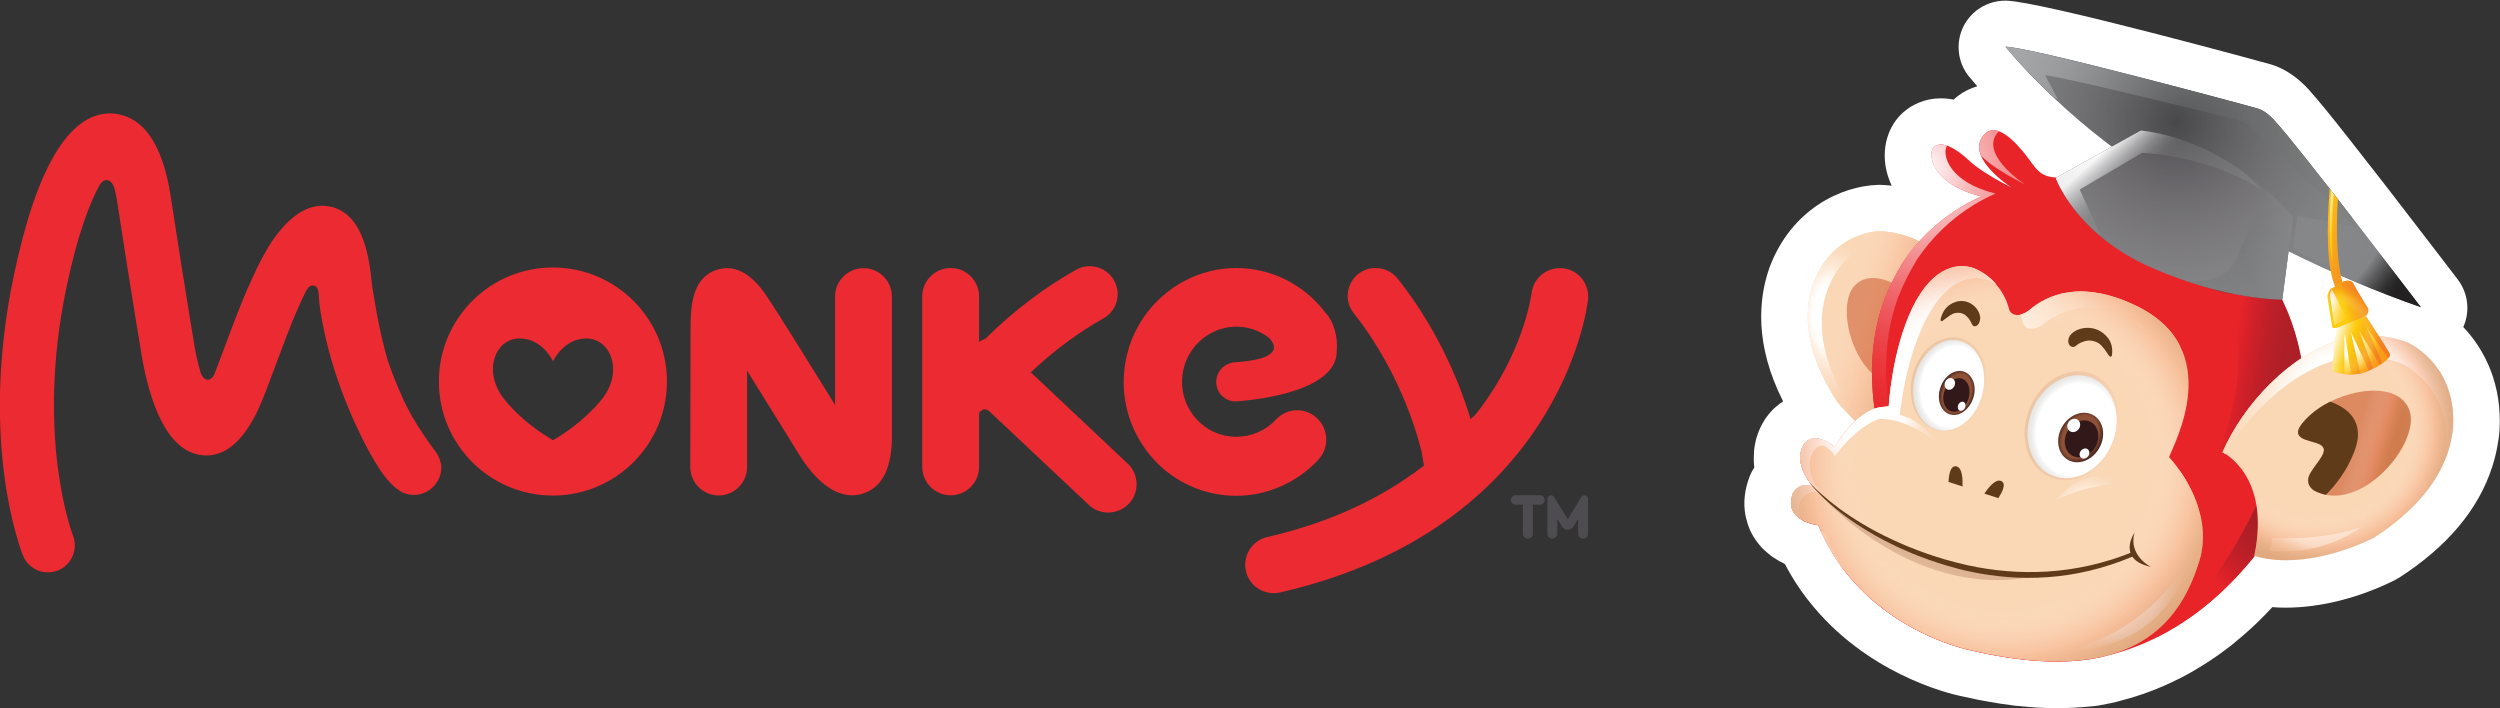 <?xml version="1.0" encoding="utf-8"?>
<!-- Generator: Adobe Illustrator 24.0.0, SVG Export Plug-In . SVG Version: 6.00 Build 0)  -->
<svg version="1.1" id="Layer_1" xmlns="http://www.w3.org/2000/svg" xmlns:xlink="http://www.w3.org/1999/xlink" x="0px" y="0px"
	 viewBox="0 0 192.71 54.59" style="enable-background:new 0 0 192.71 54.59;" xml:space="preserve">
<rect x="0" y="0" width="192.71" height="54.59" fill="#333333" stroke="none"/>
<style type="text/css">
	.st0{fill:#FFFFFF;}
	.st1{fill:#FAD7B5;}
	.st2{fill:url(#XMLID_2_);}
	.st3{fill:#DD8A61;}
	.st4{opacity:0.33;fill:url(#XMLID_3_);}
	.st5{fill:#E82429;}
	.st6{fill:url(#XMLID_4_);}
	.st7{fill:url(#XMLID_5_);}
	.st8{fill:url(#XMLID_6_);}
	.st9{fill:url(#XMLID_7_);}
	.st10{fill:#603B19;}
	.st11{fill:url(#XMLID_8_);}
	.st12{opacity:0.43;fill:url(#XMLID_9_);}
	.st13{fill:#48484A;}
	.st14{fill:url(#XMLID_10_);}
	.st15{fill:#4E4C50;}
	.st16{fill:url(#XMLID_11_);}
	.st17{opacity:0.78;fill:url(#XMLID_12_);}
	.st18{opacity:0.78;fill:url(#XMLID_13_);}
	.st19{opacity:0.65;fill:url(#XMLID_14_);}
	.st20{fill:url(#XMLID_15_);}
	.st21{opacity:0.43;fill:url(#XMLID_16_);}
	.st22{fill:url(#XMLID_17_);}
	.st23{opacity:0.13;fill:url(#XMLID_18_);}
	.st24{opacity:0.13;fill:url(#XMLID_19_);}
	.st25{fill:url(#XMLID_20_);}
	.st26{fill:url(#XMLID_21_);}
	.st27{fill:#321818;}
	.st28{fill:url(#XMLID_22_);}
	.st29{fill:url(#XMLID_23_);}
	.st30{fill:url(#XMLID_24_);}
	.st31{opacity:0.43;fill:url(#XMLID_25_);}
	.st32{opacity:0.9;fill:url(#XMLID_26_);}
	.st33{opacity:0.42;fill:url(#XMLID_27_);}
	.st34{opacity:0.27;fill:url(#XMLID_28_);}
	.st35{fill:url(#XMLID_29_);}
	.st36{fill:url(#XMLID_30_);}
	.st37{fill:url(#XMLID_31_);}
	.st38{fill:url(#XMLID_32_);}
	.st39{fill:url(#XMLID_33_);}
	.st40{opacity:0.88;fill:url(#XMLID_34_);}
	.st41{opacity:0.43;fill:url(#XMLID_35_);}
	.st42{fill:#EC2A31;}
</style>
<g id="XMLID_86_">
	<path id="XMLID_1532_" class="st0" d="M158.53,54.59c-0.55,0-1.13-0.02-1.71-0.06l-0.11-0.01c-0.38-0.03-0.76-0.06-1.14-0.1
		l-0.3-0.03c-0.34-0.04-0.67-0.09-1.01-0.14l-0.38-0.06c-0.34-0.05-0.68-0.12-1.03-0.18c0,0-0.28-0.05-0.37-0.07
		c-0.45-0.09-0.92-0.19-1.4-0.3c-0.9-0.19-7.28-1.73-11.66-7.33c-0.03-0.03-0.06-0.07-0.08-0.1c-0.02-0.02-0.04-0.05-0.06-0.07
		c-0.63-0.82-1.2-1.72-1.7-2.67c-0.13-0.06-0.27-0.13-0.41-0.21c-0.06-0.03-0.12-0.07-0.18-0.11c-0.08-0.05-0.16-0.1-0.24-0.15
		c-0.1-0.06-0.19-0.12-0.27-0.19c-0.08-0.06-0.19-0.15-0.29-0.24c-0.1-0.09-0.2-0.17-0.29-0.26c-0.12-0.12-0.21-0.23-0.3-0.34
		c-0.08-0.1-0.18-0.22-0.29-0.38c-0.12-0.17-0.21-0.34-0.27-0.45c-0.06-0.1-0.13-0.24-0.19-0.4c-0.1-0.24-0.18-0.48-0.24-0.75
		c-0.02-0.07-0.03-0.14-0.05-0.2c0-0.02-0.01-0.04-0.01-0.05c-0.19-0.99-0.07-2.01,0.33-3.04c0.06-0.15,0.13-0.3,0.21-0.44
		c0.04-0.07,0.09-0.15,0.14-0.22c-0.02-0.19-0.04-0.38-0.04-0.57c0-0.04,0-0.09,0-0.14c0-0.18,0.01-0.37,0.02-0.55
		c0.01-0.07,0.01-0.14,0.02-0.21c0.02-0.15,0.05-0.33,0.09-0.51c0.02-0.07,0.03-0.15,0.05-0.22c0.08-0.29,0.17-0.53,0.27-0.76
		c0.12-0.27,0.26-0.53,0.42-0.77c0.02-0.03,0.03-0.05,0.05-0.08c0.02-0.03,0.04-0.05,0.06-0.08c0.15-0.21,0.32-0.41,0.5-0.59
		c0.01-0.01,0.02-0.02,0.03-0.03c0.07-0.07,0.16-0.15,0.25-0.22c0.14-0.12,0.29-0.24,0.49-0.36c0,0,0.01,0,0.01-0.01
		c-2.23-4.4-1.87-7.92-1.09-10.2c0.01-0.03,0.02-0.06,0.03-0.09c1.69-4.55,5.55-6.3,8.34-6.4c0.05,0,0.09,0,0.14,0
		c0.03,0,0.07,0,0.1,0c0.28,0.01,0.56,0.03,0.85,0.06c-0.2-0.43-0.32-0.81-0.39-1.09c-0.42-1.75,0.07-3.5,1.29-4.57
		c0.34-0.3,0.75-0.56,1.2-0.74c0.53-0.22,1.1-0.33,1.68-0.33c0.33,0,0.66,0.03,0.99,0.1c0.13-0.12,0.26-0.23,0.4-0.33
		c0.1-0.07,0.19-0.14,0.29-0.2c0.01-0.01,0.03-0.02,0.04-0.02c0.3-0.18,0.62-0.33,0.94-0.43c0.06-0.02,0.11-0.04,0.16-0.05
		c-0.01-0.01-0.47-0.55-0.47-0.55c0,0-0.2-0.24-0.22-0.26c-0.85-1.1-0.99-2.59-0.37-3.82c0.61-1.21,1.86-1.97,3.21-1.97
		c0.03,0,0.06,0,0.09,0c2.76,0.07,20.21,4.86,20.38,4.91c1.55,0.46,2.65,1.6,3.14,2.19c0.38,0.42,1.13,1.3,3.17,3.9
		c0,0,1.1,1.41,1.1,1.41c0.05,0.06,0.09,0.11,0.13,0.17l0.43,0.54c0.04,0.06,0.09,0.11,0.13,0.17l0.98,1.26
		c0.02,0.03,0.04,0.06,0.07,0.09c2.67,3.45,5.24,6.83,5.27,6.86c0.81,1.07,0.95,2.48,0.42,3.66c1.7,1.79,3.01,4.48,2.79,8
		c0,0.03,0,0.06-0.01,0.09c-0.02,0.26-0.05,0.52-0.1,0.78c-0.01,0.07-0.02,0.13-0.03,0.19c-0.04,0.24-0.08,0.44-0.13,0.65
		l-0.05,0.22c-0.06,0.24-0.12,0.47-0.2,0.71c-0.02,0.05-0.03,0.1-0.05,0.16c-1.05,3.26-3.46,6.13-7.15,8.51
		c-0.11,0.07-0.23,0.14-0.35,0.2c-2.75,1.37-5.73,2.12-8.4,2.12h0c-0.35,0-0.7-0.01-1.04-0.04c-0.35,0.38-0.71,0.75-1.07,1.1
		c0,0-0.03,0.03-0.04,0.04c-0.32,0.31-0.66,0.62-0.99,0.91l-0.15,0.13c-0.3,0.26-0.58,0.49-0.86,0.72c0,0-0.17,0.14-0.23,0.18
		c-0.15,0.12-0.31,0.24-0.47,0.35c-0.14,0.1-0.28,0.2-0.41,0.3c-0.2,0.14-0.39,0.27-0.59,0.4c-0.14,0.09-0.28,0.18-0.42,0.27
		c-0.18,0.11-0.35,0.22-0.52,0.32c-0.17,0.1-0.34,0.2-0.51,0.3c-0.11,0.07-0.24,0.13-0.36,0.2c-0.21,0.11-0.41,0.22-0.61,0.32
		c-0.03,0.01-0.06,0.03-0.09,0.04c-1.38,0.69-2.82,1.23-4.29,1.61c-0.52,0.15-1.07,0.27-1.61,0.36c0,0-0.15,0.03-0.15,0.03
		c-0.13,0.02-0.26,0.04-0.39,0.05C160.5,54.52,159.53,54.59,158.53,54.59z"/>
	<g id="XMLID_427_">
		<path id="XMLID_1530_" class="st1" d="M144.86,17.81c0.58,0.02,1.15,0.11,1.72,0.27c0.96,0.24,1.83,0.71,2.6,1.35
			c0.01,0,0.01,0.01,0.02,0.02v0c2.8,2.32,4.35,6.8,4.33,10.39c0,0-3.7,0.1-4.87,5.63c-2.39-0.28-5.08-2.14-7.02-4.48
			c-2.6-3.97-2.6-7.01-1.88-9.11C141.16,18.08,144.43,17.83,144.86,17.81z"/>
		
			<radialGradient id="XMLID_2_" cx="162.498" cy="10.961" r="6.601" gradientTransform="matrix(0.081 0.997 -0.59 0.048 134.585 -138.075)" gradientUnits="userSpaceOnUse">
			<stop  offset="0.394" style="stop-color:#FFFFFF"/>
			<stop  offset="0.428" style="stop-color:#FEFBF7"/>
			<stop  offset="0.574" style="stop-color:#FDEBDA"/>
			<stop  offset="0.719" style="stop-color:#FBE0C6"/>
			<stop  offset="0.862" style="stop-color:#FAD9B9"/>
			<stop  offset="1" style="stop-color:#FAD7B5"/>
		</radialGradient>
		<path id="XMLID_1529_" class="st2" d="M142.72,31.52c-2.6-3.97-2.6-7.01-1.88-9.11c1.4-3.79,4.68-4.05,5.11-4.06
			c0.58,0.02,1.15,0.11,1.72,0.27c0.21,0.05,0.41,0.12,0.61,0.19c-0.53-0.32-1.09-0.57-1.7-0.72c-0.57-0.16-1.14-0.25-1.72-0.27
			c-0.43,0.02-3.7,0.27-5.11,4.06c-0.72,2.11-0.72,5.15,1.88,9.11c1.45,1.75,3.33,3.23,5.18,3.98
			C145.33,34.15,143.89,32.92,142.72,31.52z"/>
		<path id="XMLID_1527_" class="st3" d="M146.74,29.69c0,0,0.82-0.1,0.69-1.04c-0.13-0.94-0.59-1.93,0.17-2.01
			c0.76-0.08,2.51,0.81,1.47-1.58c-1.05-2.39-4.51-4.78-6.12-3.03C141.33,23.79,143.17,30.01,146.74,29.69z"/>
		
			<linearGradient id="XMLID_3_" gradientUnits="userSpaceOnUse" x1="149.562" y1="11.414" x2="168.997" y2="11.414" gradientTransform="matrix(0.957 0.289 -0.289 0.957 -11.159 -33.017)">
			<stop  offset="0.635" style="stop-color:#FFFFFF;stop-opacity:0"/>
			<stop  offset="0.667" style="stop-color:#FEF4F0;stop-opacity:0.093"/>
			<stop  offset="0.729" style="stop-color:#FBD6C8;stop-opacity:0.272"/>
			<stop  offset="0.814" style="stop-color:#F7A689;stop-opacity:0.517"/>
			<stop  offset="0.861" style="stop-color:#F58A63;stop-opacity:0.651"/>
			<stop  offset="0.883" style="stop-color:#E68156;stop-opacity:0.699"/>
			<stop  offset="0.925" style="stop-color:#CF7241;stop-opacity:0.789"/>
			<stop  offset="0.965" style="stop-color:#C26A35;stop-opacity:0.875"/>
			<stop  offset="1" style="stop-color:#BD6731;stop-opacity:0.95"/>
		</linearGradient>
		<path id="XMLID_1526_" class="st4" d="M144.86,17.81c0.58,0.02,1.15,0.11,1.72,0.27c0.96,0.24,1.83,0.71,2.6,1.35
			c0.01,0,0.01,0.01,0.02,0.02v0c2.8,2.32,4.35,6.8,4.33,10.39c0,0-3.7,0.1-4.87,5.63c-2.39-0.28-5.08-2.14-7.02-4.48
			c-2.6-3.97-2.6-7.01-1.88-9.11C141.16,18.08,144.43,17.83,144.86,17.81z"/>
		<path id="XMLID_1525_" class="st5" d="M169.32,16.25c-3.77-2.01-6.79-2.81-10.02-2.6c-0.01,0-0.03,0-0.04,0
			c-1.85,0.19-2.16-0.44-2.9-1.43c-0.74-0.99-2.59-3.26-3.61-1.58c-1.02,1.68,2.29,3.81,2.29,3.81s-0.39-0.2-0.83-0.44
			c-0.73-0.4-1.78-1.03-2.42-1.63c-1.06-1-2.14-1.55-2.7-1.06c-0.55,0.48-0.25,2.86,3.64,3.82c-0.1,0.04-0.2,0.09-0.3,0.14v0
			c-0.04,0.02-0.08,0.04-0.13,0.06c-0.4,0.19-1.01,0.51-1.73,0.99c-0.08,0.06-0.13,0.09-0.13,0.09h0c-1.17,0.81-2.59,2.04-3.76,3.82
			c-0.58,0.94-1.05,1.9-1.43,2.85c-0.81,2.22-1.21,4.98-0.75,8.42l0,0c-1.73,0.59-3.09,3-3.09,3c-0.19-0.3-1.85-1.44-2.48-0.01
			c-0.64,1.43,0.86,3.04,0.86,3.04c-1.03-0.5-1.56,0.45-1.56,0.45c-0.87,2.19,1.94,2.5,1.94,2.5c3.28,7.99,11.7,9.63,11.7,9.63
			c3.86,0.91,6.86,1.05,9.22,0.69c0.01,0,0.03,0,0.05,0c0.07-0.01,0.14-0.03,0.21-0.04c0.14-0.03,0.28-0.05,0.41-0.08
			c0.07-0.01,0.14-0.03,0.22-0.04c0.13-0.03,0.26-0.06,0.38-0.09c3.84-0.93,8.58-3.41,12.77-9.47c0.23-0.38,0.45-0.77,0.65-1.17
			C179.29,32.83,178.54,21.17,169.32,16.25z"/>
		
			<linearGradient id="XMLID_4_" gradientUnits="userSpaceOnUse" x1="199.015" y1="15.824" x2="195.76" y2="24.03" gradientTransform="matrix(0.957 0.289 -0.289 0.957 -11.159 -33.017)">
			<stop  offset="0" style="stop-color:#A71F26"/>
			<stop  offset="0.174" style="stop-color:#AB1F26"/>
			<stop  offset="0.355" style="stop-color:#B81F27"/>
			<stop  offset="0.538" style="stop-color:#CC2029"/>
			<stop  offset="0.579" style="stop-color:#D22029"/>
			<stop  offset="0.739" style="stop-color:#E82429"/>
		</linearGradient>
		<path id="XMLID_1524_" class="st6" d="M166.32,49.08c2.5-1.26,5.14-3.28,7.64-6.45l0.17-4.09c0,0-3.19,7.12-7.03,9.77
			C166.64,48.63,166.4,48.88,166.32,49.08z"/>
		
			<radialGradient id="XMLID_5_" cx="165.874" cy="-2.058" r="21.705" gradientTransform="matrix(0.957 0.289 -0.289 0.957 -11.159 -33.017)" gradientUnits="userSpaceOnUse">
			<stop  offset="0" style="stop-color:#FFFFFF"/>
			<stop  offset="0.038" style="stop-color:#FDEFEF"/>
			<stop  offset="0.177" style="stop-color:#F8BABB"/>
			<stop  offset="0.319" style="stop-color:#F38C8F"/>
			<stop  offset="0.459" style="stop-color:#EF666A"/>
			<stop  offset="0.597" style="stop-color:#EC494E"/>
			<stop  offset="0.735" style="stop-color:#EA3539"/>
			<stop  offset="0.87" style="stop-color:#E8282D"/>
			<stop  offset="1" style="stop-color:#E82429"/>
		</radialGradient>
		<path id="XMLID_1518_" class="st7" d="M141.85,33.81c0.32,0.17,0.58,0.37,0.64,0.48c0,0,1.36-2.41,3.09-3h0
			c-0.46-3.44-0.06-6.2,0.75-8.42c0.38-0.95,0.86-1.91,1.43-2.85c1.18-1.78,2.59-3.01,3.76-3.82l0,0c0,0,0.05-0.04,0.14-0.09
			c0.71-0.48,1.33-0.8,1.73-0.99c0.04-0.02,0.08-0.04,0.13-0.06l0,0c0.1-0.05,0.2-0.09,0.3-0.14c-3.62-0.89-4.14-3.01-3.74-3.69
			c-0.4-0.13-0.75-0.13-1,0.09c-0.55,0.48-0.25,2.86,3.64,3.82c-0.1,0.04-0.2,0.09-0.3,0.14v0c-0.04,0.02-0.08,0.04-0.13,0.06
			c-0.4,0.19-1.01,0.51-1.73,0.99c-0.08,0.06-0.13,0.09-0.13,0.09h0c-1.17,0.81-2.59,2.04-3.76,3.82c-0.58,0.94-1.05,1.9-1.43,2.85
			c-0.81,2.22-1.21,4.98-0.75,8.42l0,0C143.36,31.9,142.39,33.05,141.85,33.81z M162.17,50.59c-2.35,0.36-5.36,0.22-9.22-0.7
			c0,0-8.41-1.63-11.7-9.62c0,0-2.81-0.3-1.94-2.5c0,0,0.09-0.15,0.26-0.3c-0.89-0.28-1.35,0.52-1.35,0.52
			c-0.87,2.19,1.94,2.5,1.94,2.5c3.28,7.99,11.7,9.63,11.7,9.63c3.86,0.91,6.86,1.05,9.22,0.69c0.01,0,0.03,0,0.05,0
			c0.07-0.01,0.14-0.03,0.21-0.04c0.14-0.03,0.28-0.05,0.41-0.08c0.07-0.01,0.14-0.03,0.22-0.04c0.07-0.01,0.15-0.03,0.22-0.05
			C162.18,50.59,162.17,50.59,162.17,50.59z M152.88,12.17c0.64,0.6,1.69,1.23,2.42,1.63c0.45,0.23,0.83,0.44,0.83,0.44
			s-3.31-2.13-2.29-3.82c0.08-0.12,0.16-0.22,0.24-0.3c-0.49-0.17-0.97-0.09-1.33,0.52c-0.27,0.45-0.23,0.92-0.03,1.38
			C152.77,12.07,152.83,12.12,152.88,12.17z M139.66,37.4c0.26-0.19,0.66-0.34,1.22-0.08c0,0-1.5-1.61-0.86-3.04
			c0.08-0.19,0.18-0.32,0.29-0.43c-0.51-0.14-1.07-0.06-1.39,0.65C138.39,35.7,139.32,36.99,139.66,37.4z"/>
		<path id="XMLID_1516_" class="st1" d="M167.2,35.24c0.37-1.03,4.41-8.33-2.56-11.67c-4.22-2.02-6.84-0.86-8.26,0.38c0,0,0,0,0,0
			c-1.13,0.78-1.49-0.04-1.49-0.04c-0.43-1.73-1.6-2.67-2.53-3.13c-1.2-0.58-3.3-0.4-4.92,2.9c-1.62,3.31-1.85,7.63-1.85,7.63
			l-0.65,0.08c-1.94,0.26-3.54,3.11-3.54,3.11c-0.19-0.3-1.85-1.44-2.48-0.01c-0.64,1.43,0.86,3.04,0.86,3.04
			c-1.03-0.5-1.56,0.45-1.56,0.45c-0.87,2.19,1.94,2.5,1.94,2.5c3.28,7.99,11.7,9.63,11.7,9.63c13.01,3.07,16.32-2.58,17.66-6.82
			C170.85,39.04,167.2,35.24,167.2,35.24z"/>
		
			<radialGradient id="XMLID_6_" cx="171.307" cy="15.39" r="18.27" gradientTransform="matrix(0.957 0.289 -0.289 0.957 -11.159 -33.017)" gradientUnits="userSpaceOnUse">
			<stop  offset="0.394" style="stop-color:#FFFFFF"/>
			<stop  offset="0.428" style="stop-color:#FEFBF7"/>
			<stop  offset="0.574" style="stop-color:#FDEBDA"/>
			<stop  offset="0.719" style="stop-color:#FBE0C6"/>
			<stop  offset="0.862" style="stop-color:#FAD9B9"/>
			<stop  offset="1" style="stop-color:#FAD7B5"/>
		</radialGradient>
		<path id="XMLID_1511_" class="st8" d="M164.64,23.56c-4.22-2.02-6.84-0.86-8.26,0.38c0,0,0,0,0,0c-0.25,0.17-0.45,0.26-0.63,0.3
			c0.09,0.22,0.16,0.46,0.21,0.72c0,0,0.33,0.83,1.49,0.08c0,0,0,0,0,0c1.46-1.19,4.12-2.27,8.27-0.11c1,0.52,1.75,1.12,2.33,1.76
			C167.46,25.51,166.4,24.41,164.64,23.56z M168.06,36.33c-0.07,0.15-0.13,0.27-0.16,0.35c0,0,0.83,0.93,1.52,2.36
			C169.06,37.94,168.52,37,168.06,36.33z M140.37,40.99c0.52,1.14,1.14,2.13,1.81,3.02c-0.57-0.88-1.08-1.86-1.49-2.95
			C140.7,41.06,140.57,41.03,140.37,40.99z M147.44,23.68c-1.62,3.31-1.85,7.63-1.85,7.63l-0.65,0.08
			c-1.94,0.26-3.54,3.11-3.54,3.11c-0.19-0.3-1.85-1.44-2.48-0.01c-0.64,1.43,0.86,3.04,0.86,3.04c-1.03-0.5-1.56,0.45-1.56,0.45
			c-0.44,1.11,0.06,1.73,0.66,2.08c-0.25-0.37-0.33-0.88-0.03-1.57c0,0,0.56-0.93,1.58-0.4c0,0-1.44-1.65-0.76-3.07
			c0.68-1.42,1.59-0.17,1.77,0.13c0,0,2.11-3,4.35-3.04l0.65-0.06c0,0,0.37-4.32,2.1-7.57c1.72-3.26,3.84-3.37,5.01-2.75
			c0.11,0.06,0.23,0.13,0.35,0.2c-0.48-0.56-1.04-0.94-1.52-1.17C151.16,20.19,149.06,20.37,147.44,23.68z"/>
		
			<linearGradient id="XMLID_7_" gradientUnits="userSpaceOnUse" x1="197.912" y1="3.018" x2="190.964" y2="3.966" gradientTransform="matrix(0.957 0.289 -0.289 0.957 -11.159 -33.017)">
			<stop  offset="0" style="stop-color:#AB1F27"/>
			<stop  offset="0.183" style="stop-color:#AF1F27"/>
			<stop  offset="0.373" style="stop-color:#BC1F28"/>
			<stop  offset="0.565" style="stop-color:#D02029"/>
			<stop  offset="0.579" style="stop-color:#D22029"/>
			<stop  offset="0.739" style="stop-color:#E82429"/>
		</linearGradient>
		<path id="XMLID_1510_" class="st9" d="M177.66,30.05c-0.29-5.03-2.47-10.07-7.28-13.14c-1.61,0.21-3.01,1.35-0.95,3.21
			c5.99,5.36,1.46,14.92,1.46,14.92S175.52,31.1,177.66,30.05z"/>
		<path id="XMLID_1508_" class="st1" d="M185.69,26.45c-0.6-0.25-1.23-0.41-1.89-0.5c-1.1-0.18-2.2-0.1-3.28,0.21
			c-0.01,0-0.02,0-0.03,0l0,0c-3.93,1.11-7.56,5-9.17,8.7c0.01,0,3.76,1.78,2.45,7.99c2.58,0.8,6.19,0.11,9.24-1.41
			c4.47-2.89,5.86-6.01,6.08-8.5C189.37,28.41,186.12,26.67,185.69,26.45z"/>
		<path id="XMLID_1507_" class="st3" d="M178.36,37.8c0,0-0.8-0.47-0.24-1.38c0.56-0.91,1.48-1.71,0.74-2.14
			c-0.75-0.43-2.95-0.3-0.79-2.28c2.17-1.98,6.8-2.86,7.67-0.33C186.59,34.2,181.88,39.75,178.36,37.8z"/>
		<path id="XMLID_1505_" class="st10" d="M181.44,34.92c-0.56,1.38-1.36,2.43-2.15,3.22c-0.31-0.06-0.62-0.17-0.93-0.34
			c0,0-0.8-0.47-0.24-1.38c0.56-0.91,1.48-1.71,0.74-2.14c-0.75-0.43-2.95-0.3-0.79-2.28c0.44-0.4,0.97-0.75,1.55-1.04
			C180.87,31.4,182.45,32.45,181.44,34.92z"/>
		
			<radialGradient id="XMLID_8_" cx="202.622" cy="6.186" r="10.712" gradientTransform="matrix(0.957 0.289 -0.289 0.957 -11.159 -33.017)" gradientUnits="userSpaceOnUse">
			<stop  offset="0.394" style="stop-color:#FFFFFF"/>
			<stop  offset="0.428" style="stop-color:#FEFBF7"/>
			<stop  offset="0.574" style="stop-color:#FDEBDA"/>
			<stop  offset="0.719" style="stop-color:#FBE0C6"/>
			<stop  offset="0.862" style="stop-color:#FAD9B9"/>
			<stop  offset="1" style="stop-color:#FAD7B5"/>
		</radialGradient>
		<path id="XMLID_1504_" class="st11" d="M180.01,27.77L180.01,27.77c0.01,0,0.01,0,0.02-0.01c1.08-0.3,2.19-0.39,3.29-0.21
			c0.65,0.1,1.29,0.26,1.88,0.51c0.44,0.22,3.68,1.96,3.4,6.49c-0.03,0.3-0.07,0.6-0.13,0.92c0.36-0.89,0.55-1.74,0.62-2.52
			c0.28-4.54-2.97-6.28-3.4-6.5c-0.6-0.25-1.23-0.41-1.89-0.5c-1.1-0.18-2.2-0.1-3.28,0.21c-0.01,0-0.02,0-0.03,0l0,0
			c-3.93,1.11-7.56,5-9.17,8.7c0,0,0.1,0.05,0.25,0.15C173.4,31.8,176.6,28.73,180.01,27.77z"/>
		
			<radialGradient id="XMLID_9_" cx="200.843" cy="8.367" r="10.398" gradientTransform="matrix(0.957 0.289 -0.289 0.957 -11.159 -33.017)" gradientUnits="userSpaceOnUse">
			<stop  offset="0.635" style="stop-color:#FFFFFF;stop-opacity:0"/>
			<stop  offset="0.667" style="stop-color:#FEF4F0;stop-opacity:0.093"/>
			<stop  offset="0.729" style="stop-color:#FBD6C8;stop-opacity:0.272"/>
			<stop  offset="0.814" style="stop-color:#F7A689;stop-opacity:0.517"/>
			<stop  offset="0.861" style="stop-color:#F58A63;stop-opacity:0.651"/>
			<stop  offset="0.883" style="stop-color:#E68156;stop-opacity:0.699"/>
			<stop  offset="0.925" style="stop-color:#CF7241;stop-opacity:0.789"/>
			<stop  offset="0.965" style="stop-color:#C26A35;stop-opacity:0.875"/>
			<stop  offset="1" style="stop-color:#BD6731;stop-opacity:0.95"/>
		</radialGradient>
		<path id="XMLID_1503_" class="st12" d="M185.69,26.45c-0.6-0.25-1.23-0.41-1.89-0.5c-1.1-0.18-2.2-0.1-3.28,0.21
			c-0.01,0-0.02,0-0.03,0l0,0c-3.93,1.11-7.56,5-9.17,8.7c0.01,0,3.76,1.78,2.45,7.99c2.58,0.8,6.19,0.11,9.24-1.41
			c4.47-2.89,5.86-6.01,6.08-8.5C189.37,28.41,186.12,26.67,185.69,26.45z"/>
		<path id="XMLID_1502_" class="st13" d="M154.59,3.6c0,0,4.5,5.63,11.56,10.01c7.06,4.38,13.55,7.65,20.46,10.07
			c0,0-9.53-12.52-11.14-14.22c0,0-0.68-0.87-1.43-1.09C173.29,8.14,156.59,3.64,154.59,3.6z"/>
		
			<linearGradient id="XMLID_10_" gradientUnits="userSpaceOnUse" x1="168.988" y1="-10.581" x2="198.861" y2="-10.581" gradientTransform="matrix(0.957 0.289 -0.289 0.957 -11.159 -33.017)">
			<stop  offset="0" style="stop-color:#909294"/>
			<stop  offset="0.105" style="stop-color:#818384"/>
			<stop  offset="0.333" style="stop-color:#656667"/>
			<stop  offset="0.56" style="stop-color:#515253"/>
			<stop  offset="0.784" style="stop-color:#454646"/>
			<stop  offset="1" style="stop-color:#414242"/>
		</linearGradient>
		<path id="XMLID_1501_" class="st14" d="M172.96,9.37c0,0,6.9,6.33,8.46,8.05c0.28,0.3,0.18,0.01-0.13-0.66
			c-2.48-3.21-5.06-6.49-5.82-7.3c0,0-0.68-0.87-1.43-1.09c-0.75-0.22-17.45-4.72-19.45-4.77c0,0,1.33,1.67,3.68,3.89
			c0.23,0.1,0.36,0.17,0.36,0.17s-0.85-1.63-0.97-1.84C157.56,5.6,169.14,8.38,172.96,9.37z"/>
		<path id="XMLID_1500_" class="st15" d="M165.03,10.06l-6.57,3.65c0,0,1.5,4.33,7.35,6.9c5.85,2.57,10.11,2.47,10.11,2.47
			l0.83-6.35C176.76,16.73,172.06,10.88,165.03,10.06z"/>
		
			<linearGradient id="XMLID_11_" gradientUnits="userSpaceOnUse" x1="179.445" y1="-8.264" x2="182.482" y2="-6.441" gradientTransform="matrix(0.957 0.289 -0.289 0.957 -11.159 -33.017)">
			<stop  offset="0" style="stop-color:#FFFFFF"/>
			<stop  offset="0.054" style="stop-color:#EEEEEE"/>
			<stop  offset="0.214" style="stop-color:#C1C1C2"/>
			<stop  offset="0.376" style="stop-color:#9C9B9D"/>
			<stop  offset="0.536" style="stop-color:#7F7E81"/>
			<stop  offset="0.694" style="stop-color:#6B6A6C"/>
			<stop  offset="0.85" style="stop-color:#5E5D60"/>
			<stop  offset="1" style="stop-color:#5A595C"/>
		</linearGradient>
		<path id="XMLID_1499_" class="st16" d="M174.27,14.58c0,0-0.48-0.6-1.44-1.39c-1.99-1.4-4.66-2.76-7.8-3.13l-6.57,3.65
			c0,0,0.75,2.14,3.22,4.3c0.13,0.02,0.21,0.03,0.21,0.03l-1.58-3.43l4.81-2.83C165.12,11.78,170.11,11.95,174.27,14.58z"/>
		
			<linearGradient id="XMLID_12_" gradientUnits="userSpaceOnUse" x1="191.724" y1="-2.715" x2="197.756" y2="-7.51" gradientTransform="matrix(0.957 0.289 -0.289 0.957 -11.159 -33.017)">
			<stop  offset="0" style="stop-color:#414242"/>
			<stop  offset="0.207" style="stop-color:#4A4A4B"/>
			<stop  offset="0.61" style="stop-color:#565558"/>
			<stop  offset="1" style="stop-color:#5A595C"/>
		</linearGradient>
		<path id="XMLID_1497_" class="st17" d="M175.93,23.08l0.83-6.35c0,0-0.68-0.85-1.92-1.94l-0.12-0.02l-2.38,5.27
			c-0.93,2.05-3.76,1.62-3.76,1.62l2.45,0.78c0,0,0.47,0.12,1.39,0.26C174.6,23.11,175.93,23.08,175.93,23.08z"/>
		
			<linearGradient id="XMLID_13_" gradientUnits="userSpaceOnUse" x1="201.799" y1="-3.637" x2="191.443" y2="-8.288" gradientTransform="matrix(0.957 0.289 -0.289 0.957 -11.159 -33.017)">
			<stop  offset="0" style="stop-color:#414242"/>
			<stop  offset="0.207" style="stop-color:#4A4A4B"/>
			<stop  offset="0.61" style="stop-color:#565558"/>
			<stop  offset="1" style="stop-color:#5A595C"/>
		</linearGradient>
		<path id="XMLID_1496_" class="st18" d="M177.09,16.63l4.26,0.8l4.36,5.59c0,0-7.21-2.73-8.95-3.87L177.09,16.63z"/>
		
			<radialGradient id="XMLID_14_" cx="190.181" cy="30.765" r="5.674" gradientTransform="matrix(0.957 0.291 -0.288 0.947 -9.264 -37.924)" gradientUnits="userSpaceOnUse">
			<stop  offset="0.394" style="stop-color:#FFFFFF"/>
			<stop  offset="0.428" style="stop-color:#FEFBF7"/>
			<stop  offset="0.574" style="stop-color:#FDEBDA"/>
			<stop  offset="0.719" style="stop-color:#FBE0C6"/>
			<stop  offset="0.862" style="stop-color:#FAD9B9"/>
			<stop  offset="1" style="stop-color:#FAD7B5"/>
		</radialGradient>
		<path id="XMLID_1494_" class="st19" d="M168.76,43.14c0,0-1.43,6.99-9.59,6.99C159.18,50.12,165,49.34,168.76,43.14z"/>
		
			<radialGradient id="XMLID_15_" cx="1427.921" cy="-1259.459" r="5.671" fx="1427.715" fy="-1259.326" gradientTransform="matrix(-0.592 -0.481 0.389 -0.477 1496.703 125.925)" gradientUnits="userSpaceOnUse">
			<stop  offset="0.394" style="stop-color:#FFFFFF"/>
			<stop  offset="0.428" style="stop-color:#FEFBF7"/>
			<stop  offset="0.574" style="stop-color:#FDEBDA"/>
			<stop  offset="0.719" style="stop-color:#FBE0C6"/>
			<stop  offset="0.862" style="stop-color:#FAD9B9"/>
			<stop  offset="1" style="stop-color:#FAD7B5"/>
		</radialGradient>
		<path id="XMLID_1493_" class="st20" d="M158.39,38.6c0,0,2.72-3.79,7.94-1.13C166.34,37.47,162.31,36.57,158.39,38.6z"/>
		
			<radialGradient id="XMLID_16_" cx="178.345" cy="17.846" r="17.347" gradientTransform="matrix(0.957 0.291 -0.291 0.958 -10.991 -33.421)" gradientUnits="userSpaceOnUse">
			<stop  offset="0.635" style="stop-color:#FFFFFF;stop-opacity:0"/>
			<stop  offset="0.667" style="stop-color:#FEF4F0;stop-opacity:0.093"/>
			<stop  offset="0.729" style="stop-color:#FBD6C8;stop-opacity:0.272"/>
			<stop  offset="0.814" style="stop-color:#F7A689;stop-opacity:0.517"/>
			<stop  offset="0.861" style="stop-color:#F58A63;stop-opacity:0.651"/>
			<stop  offset="0.883" style="stop-color:#E68156;stop-opacity:0.699"/>
			<stop  offset="0.925" style="stop-color:#CF7241;stop-opacity:0.789"/>
			<stop  offset="0.965" style="stop-color:#C26A35;stop-opacity:0.875"/>
			<stop  offset="1" style="stop-color:#BD6731;stop-opacity:0.95"/>
		</radialGradient>
		<path id="XMLID_1492_" class="st21" d="M167.2,35.24c0.37-1.03,4.41-8.33-2.56-11.67c-4.22-2.02-6.84-0.86-8.26,0.38c0,0,0,0,0,0
			c-1.13,0.78-1.49-0.04-1.49-0.04c-0.43-1.73-1.6-2.67-2.53-3.13c-1.2-0.58-3.3-0.4-4.92,2.9c-1.62,3.31-1.85,7.63-1.85,7.63
			l-0.65,0.08c-1.94,0.26-3.54,3.11-3.54,3.11c-0.19-0.3-1.85-1.44-2.48-0.01c-0.64,1.43,0.86,3.04,0.86,3.04
			c-1.03-0.5-1.56,0.45-1.56,0.45c-0.87,2.19,1.94,2.5,1.94,2.5c3.28,7.99,11.7,9.63,11.7,9.63c13.01,3.07,16.32-2.58,17.66-6.82
			C170.85,39.04,167.2,35.24,167.2,35.24z"/>
		<path id="XMLID_1491_" class="st10" d="M162.53,26.1c-0.49-0.64-1.08-0.82-1.57-0.83c-0.96,0-1.34,0.51-1.43,0.64
			c-0.02,0.04-0.04,0.07-0.05,0.11c-0.2,0.59,0.26,0.9,0.56,0.62c0.2-0.19,0.55-0.34,0.91-0.39c0.22-0.01,0.78,0.02,1.15,0.52
			c0.02,0.02,0.04,0.04,0.05,0.06c0.02,0.02,0.04,0.05,0.06,0.07c0.19,0.26,0.34,0.51,0.39,0.56c0.09,0.1,0.19-0.03,0.19-0.03
			C162.88,26.87,162.76,26.44,162.53,26.1z"/>
		<path id="XMLID_1490_" class="st10" d="M150.27,23.51c0.61-0.41,1.13-0.35,1.52-0.18c0.73,0.36,0.84,0.97,0.85,1.13
			c0,0.04,0.01,0.08,0,0.12c-0.07,0.62-0.53,0.73-0.66,0.36c-0.09-0.25-0.3-0.52-0.55-0.7c-0.16-0.09-0.6-0.27-1.08,0.05
			c-0.02,0.01-0.05,0.02-0.06,0.04c-0.02,0.02-0.05,0.03-0.07,0.05c-0.25,0.17-0.45,0.34-0.5,0.37c-0.11,0.05-0.14-0.1-0.14-0.1
			C149.71,24.08,149.96,23.73,150.27,23.51z"/>
		
			<radialGradient id="XMLID_17_" cx="183.09" cy="13.802" r="3.798" gradientTransform="matrix(0.957 0.289 -0.339 1.124 -10.466 -35.314)" gradientUnits="userSpaceOnUse">
			<stop  offset="0.806" style="stop-color:#FFFFFF"/>
			<stop  offset="0.849" style="stop-color:#F5F5F5"/>
			<stop  offset="0.926" style="stop-color:#E9E9E8"/>
			<stop  offset="1" style="stop-color:#E5E5E4"/>
		</radialGradient>
		<path id="XMLID_1489_" class="st22" d="M162.82,34.1c-0.82,2.09-2.86,3.23-4.57,2.57c-1.71-0.66-2.43-2.89-1.62-4.98
			c0.81-2.08,2.86-3.23,4.57-2.57C162.9,29.79,163.63,32.02,162.82,34.1z"/>
		
			<linearGradient id="XMLID_18_" gradientUnits="userSpaceOnUse" x1="179.382" y1="13.934" x2="186.426" y2="13.934" gradientTransform="matrix(0.959 0.292 -0.287 0.961 -11.684 -34.034)">
			<stop  offset="0" style="stop-color:#8E5037"/>
			<stop  offset="0.167" style="stop-color:#91543B"/>
			<stop  offset="0.34" style="stop-color:#9B6147"/>
			<stop  offset="0.516" style="stop-color:#AC755A"/>
			<stop  offset="0.694" style="stop-color:#C39275"/>
			<stop  offset="0.872" style="stop-color:#E1B797"/>
			<stop  offset="1" style="stop-color:#FAD7B5"/>
		</linearGradient>
		<path id="XMLID_1488_" class="st23" d="M162.99,34.09c-0.87,2.21-3.04,3.43-4.86,2.73c-1.81-0.7-2.58-3.06-1.71-5.27
			c0.87-2.21,3.04-3.43,4.86-2.73C163.09,29.53,163.85,31.89,162.99,34.09z"/>
		<g id="XMLID_1479_">
			
				<linearGradient id="XMLID_19_" gradientUnits="userSpaceOnUse" x1="132.282" y1="201.083" x2="139.326" y2="201.083" gradientTransform="matrix(0.701 0.445 -0.341 0.78 123.696 -187.615)">
				<stop  offset="0" style="stop-color:#8E5037"/>
				<stop  offset="0.167" style="stop-color:#91543B"/>
				<stop  offset="0.34" style="stop-color:#9B6147"/>
				<stop  offset="0.516" style="stop-color:#AC755A"/>
				<stop  offset="0.694" style="stop-color:#C39275"/>
				<stop  offset="0.872" style="stop-color:#E1B797"/>
				<stop  offset="1" style="stop-color:#FAD7B5"/>
			</linearGradient>
			<path id="XMLID_1486_" class="st24" d="M152.58,31.37c-0.95,1.75-2.77,2.38-4.08,1.41c-1.31-0.97-1.6-3.18-0.66-4.92
				c0.94-1.75,2.77-2.38,4.08-1.41C153.23,27.42,153.53,29.62,152.58,31.37z"/>
			
				<radialGradient id="XMLID_20_" cx="14.228" cy="-23.112" r="3.798" gradientTransform="matrix(0.804 0.096 -0.146 1.013 135.754 51.853)" gradientUnits="userSpaceOnUse">
				<stop  offset="0.806" style="stop-color:#FFFFFF"/>
				<stop  offset="0.849" style="stop-color:#F5F5F5"/>
				<stop  offset="0.926" style="stop-color:#E9E9E8"/>
				<stop  offset="1" style="stop-color:#E5E5E4"/>
			</radialGradient>
			<path id="XMLID_1485_" class="st25" d="M152.84,30.24c-0.42,1.91-1.94,3.21-3.39,2.92c-1.45-0.3-2.29-2.09-1.87-3.99
				c0.42-1.91,1.94-3.22,3.39-2.92C152.42,26.54,153.26,28.33,152.84,30.24z"/>
			
				<radialGradient id="XMLID_21_" cx="14.662" cy="-22.579" r="2.686" gradientTransform="matrix(-0.309 0.817 -0.563 -0.221 142.668 13.343)" gradientUnits="userSpaceOnUse">
				<stop  offset="0.648" style="stop-color:#8E5037"/>
				<stop  offset="0.703" style="stop-color:#74402E"/>
				<stop  offset="0.779" style="stop-color:#572F25"/>
				<stop  offset="0.854" style="stop-color:#43221E"/>
				<stop  offset="0.928" style="stop-color:#361B19"/>
				<stop  offset="1" style="stop-color:#321818"/>
			</radialGradient>
			<path id="XMLID_1484_" class="st26" d="M152.09,30.73c-0.31,0.9-1.13,1.45-1.82,1.2c-0.69-0.24-1.01-1.17-0.69-2.07
				c0.31-0.91,1.12-1.45,1.82-1.21C152.09,28.9,152.41,29.82,152.09,30.73z"/>
			<path id="XMLID_1483_" class="st27" d="M151.73,30.77c-0.24,0.69-0.84,1.11-1.35,0.93c-0.51-0.17-0.73-0.88-0.49-1.57
				c0.23-0.69,0.84-1.11,1.35-0.94C151.74,29.37,151.96,30.08,151.73,30.77z"/>
			<path id="XMLID_1482_" class="st0" d="M150.64,29.78c-0.12,0.23-0.37,0.33-0.55,0.23c-0.19-0.1-0.25-0.37-0.13-0.6
				c0.12-0.23,0.37-0.33,0.55-0.23C150.7,29.28,150.76,29.54,150.64,29.78z"/>
			<path id="XMLID_1481_" class="st0" d="M151.46,31.45c-0.09,0.18-0.27,0.26-0.41,0.19c-0.14-0.07-0.18-0.28-0.09-0.46
				c0.09-0.18,0.28-0.26,0.42-0.19C151.51,31.06,151.55,31.27,151.46,31.45z"/>
		</g>
		<g id="XMLID_1475_">
			<path id="XMLID_1478_" class="st10" d="M154.04,38.4c0.27-0.42,0.66-1.13,0.22-1.32c-0.43-0.2-0.99,0.51-1.3,0.97L154.04,38.4z"
				/>
			<path id="XMLID_1476_" class="st10" d="M150.2,37.15c0.02-0.5,0.13-1.3,0.6-1.2c0.47,0.09,0.5,1,0.48,1.55L150.2,37.15z"/>
		</g>
		
			<radialGradient id="XMLID_22_" cx="183.09" cy="13.802" r="3.798" gradientTransform="matrix(0.957 0.289 -0.339 1.124 -10.466 -35.314)" gradientUnits="userSpaceOnUse">
			<stop  offset="0.806" style="stop-color:#FFFFFF"/>
			<stop  offset="0.849" style="stop-color:#F5F5F5"/>
			<stop  offset="0.926" style="stop-color:#E9E9E8"/>
			<stop  offset="1" style="stop-color:#E5E5E4"/>
		</radialGradient>
		<path id="XMLID_1474_" class="st28" d="M162.82,34.1c-0.82,2.09-2.86,3.23-4.57,2.57c-1.71-0.66-2.43-2.89-1.62-4.98
			c0.81-2.08,2.86-3.23,4.57-2.57C162.9,29.79,163.63,32.02,162.82,34.1z"/>
		
			<radialGradient id="XMLID_23_" cx="183.524" cy="14.335" r="2.684" gradientTransform="matrix(-0.505 0.863 -0.646 -0.378 262.29 -119.303)" gradientUnits="userSpaceOnUse">
			<stop  offset="0.648" style="stop-color:#8E5037"/>
			<stop  offset="0.703" style="stop-color:#74402E"/>
			<stop  offset="0.779" style="stop-color:#572F25"/>
			<stop  offset="0.854" style="stop-color:#43221E"/>
			<stop  offset="0.928" style="stop-color:#361B19"/>
			<stop  offset="1" style="stop-color:#321818"/>
		</radialGradient>
		<path id="XMLID_1473_" class="st29" d="M161.84,34.5c-0.52,0.96-1.59,1.4-2.4,0.97c-0.8-0.43-1.03-1.56-0.51-2.52
			c0.52-0.96,1.59-1.4,2.39-0.97C162.13,32.4,162.36,33.53,161.84,34.5z"/>
		<path id="XMLID_1472_" class="st27" d="M161.54,34.41c-0.39,0.72-1.19,1.04-1.79,0.72c-0.6-0.32-0.77-1.16-0.38-1.88
			c0.39-0.72,1.19-1.04,1.79-0.72C161.76,32.85,161.93,33.69,161.54,34.41z"/>
		<path id="XMLID_1471_" class="st0" d="M160.23,33.08c-0.18,0.24-0.5,0.3-0.7,0.14c-0.21-0.16-0.24-0.48-0.06-0.71
			c0.18-0.23,0.49-0.3,0.71-0.14C160.38,32.53,160.41,32.85,160.23,33.08z"/>
		<path id="XMLID_1470_" class="st0" d="M160.96,35.17c-0.14,0.18-0.38,0.24-0.53,0.12c-0.16-0.12-0.17-0.36-0.03-0.54
			c0.14-0.18,0.38-0.24,0.53-0.12C161.08,34.75,161.1,34.99,160.96,35.17z"/>
		
			<radialGradient id="XMLID_24_" cx="183.606" cy="-11.11" r="21.386" gradientTransform="matrix(0.957 0.289 -0.289 0.957 -11.159 -33.017)" gradientUnits="userSpaceOnUse">
			<stop  offset="0" style="stop-color:#FFFFFF;stop-opacity:0"/>
			<stop  offset="0.192" style="stop-color:#F0F0F1;stop-opacity:0.145"/>
			<stop  offset="0.561" style="stop-color:#C9CACC;stop-opacity:0.424"/>
			<stop  offset="0.861" style="stop-color:#A4A6A9;stop-opacity:0.651"/>
			<stop  offset="0.875" style="stop-color:#8C8E90;stop-opacity:0.682"/>
			<stop  offset="0.902" style="stop-color:#666668;stop-opacity:0.74"/>
			<stop  offset="0.929" style="stop-color:#484748;stop-opacity:0.797"/>
			<stop  offset="0.954" style="stop-color:#323131;stop-opacity:0.852"/>
			<stop  offset="0.979" style="stop-color:#252424;stop-opacity:0.904"/>
			<stop  offset="1" style="stop-color:#211F1F;stop-opacity:0.95"/>
		</radialGradient>
		<path id="XMLID_1468_" class="st30" d="M186.61,23.68c0,0-9.53-12.52-11.14-14.22c0,0-0.68-0.87-1.43-1.09
			c-0.75-0.22-17.45-4.72-19.45-4.77c0,0,3.11,3.88,8.2,7.71l-4.32,2.41c0,0,1.5,4.33,7.35,6.9c5.85,2.57,10.11,2.47,10.11,2.47
			l0.48-3.71C179.79,21.04,183.15,22.47,186.61,23.68z"/>
		
			<linearGradient id="XMLID_25_" gradientUnits="userSpaceOnUse" x1="198.707" y1="8.639" x2="206.905" y2="8.639" gradientTransform="matrix(0.957 0.289 -0.289 0.957 -11.159 -33.017)">
			<stop  offset="0.635" style="stop-color:#FFFFFF;stop-opacity:0"/>
			<stop  offset="0.667" style="stop-color:#FEF4F0;stop-opacity:0.093"/>
			<stop  offset="0.729" style="stop-color:#FBD6C8;stop-opacity:0.272"/>
			<stop  offset="0.814" style="stop-color:#F7A689;stop-opacity:0.517"/>
			<stop  offset="0.861" style="stop-color:#F58A63;stop-opacity:0.651"/>
			<stop  offset="0.883" style="stop-color:#E68156;stop-opacity:0.699"/>
			<stop  offset="0.925" style="stop-color:#CF7241;stop-opacity:0.789"/>
			<stop  offset="0.965" style="stop-color:#C26A35;stop-opacity:0.875"/>
			<stop  offset="1" style="stop-color:#BD6731;stop-opacity:0.95"/>
		</linearGradient>
		<path id="XMLID_1467_" class="st31" d="M178.36,37.8c0,0-0.8-0.47-0.24-1.38c0.56-0.91,1.48-1.71,0.74-2.14
			c-0.75-0.43-2.95-0.3-0.79-2.28c2.17-1.98,6.8-2.86,7.67-0.33C186.59,34.2,181.88,39.75,178.36,37.8z"/>
		
			<linearGradient id="XMLID_26_" gradientUnits="userSpaceOnUse" x1="123.547" y1="-78.766" x2="128.654" y2="-78.766" gradientTransform="matrix(0.99 0.144 -0.144 0.99 11.136 92.792)">
			<stop  offset="0.394" style="stop-color:#FFFFFF"/>
			<stop  offset="0.428" style="stop-color:#FEFBF7"/>
			<stop  offset="0.574" style="stop-color:#FDEBDA"/>
			<stop  offset="0.719" style="stop-color:#FBE0C6"/>
			<stop  offset="0.862" style="stop-color:#FAD9B9"/>
			<stop  offset="1" style="stop-color:#FAD7B5"/>
		</linearGradient>
		<path id="XMLID_1466_" class="st32" d="M149.66,34.43c-1.77-2.21-2.64-2.27-3.81-2.62v0l-1.05,0.5
			C147.2,32.15,149.66,34.43,149.66,34.43z"/>
		
			<linearGradient id="XMLID_27_" gradientUnits="userSpaceOnUse" x1="203.051" y1="15.945" x2="202.599" y2="19.056" gradientTransform="matrix(0.957 0.289 -0.289 0.957 -11.159 -33.017)">
			<stop  offset="0.394" style="stop-color:#FFFFFF"/>
			<stop  offset="0.416" style="stop-color:#FEFAF7"/>
			<stop  offset="0.535" style="stop-color:#FCE3D2"/>
			<stop  offset="0.654" style="stop-color:#FAD1B5"/>
			<stop  offset="0.772" style="stop-color:#F8C4A1"/>
			<stop  offset="0.888" style="stop-color:#F7BD94"/>
			<stop  offset="1" style="stop-color:#F7BA90"/>
		</linearGradient>
		<path id="XMLID_1465_" class="st33" d="M175.16,41.46c-0.04,0.24-0.06,0.65-0.23,0.97c4.23,0.48,7.07-1.8,7.07-1.8
			C179.53,41.46,177.1,41.56,175.16,41.46z"/>
		
			<linearGradient id="XMLID_28_" gradientUnits="userSpaceOnUse" x1="321.623" y1="202.795" x2="322.198" y2="204.951" gradientTransform="matrix(0.838 0.579 -0.569 0.823 -5.631 -310.366)">
			<stop  offset="0" style="stop-color:#8E5037"/>
			<stop  offset="0.167" style="stop-color:#91543B"/>
			<stop  offset="0.34" style="stop-color:#9B6147"/>
			<stop  offset="0.516" style="stop-color:#AC755A"/>
			<stop  offset="0.694" style="stop-color:#C39275"/>
			<stop  offset="0.872" style="stop-color:#E1B797"/>
			<stop  offset="1" style="stop-color:#FAD7B5"/>
		</linearGradient>
		<path id="XMLID_1463_" class="st34" d="M140.48,38.29c0,0,7.39,8.44,17.01,5.97C157.48,44.26,147.76,44.62,140.48,38.29z"/>
		<g id="XMLID_437_">
			
				<linearGradient id="XMLID_29_" gradientUnits="userSpaceOnUse" x1="196.348" y1="-5.932" x2="199.81" y2="-5.932" gradientTransform="matrix(0.957 0.289 -0.289 0.957 -11.159 -33.017)">
				<stop  offset="0" style="stop-color:#FCCC0D"/>
				<stop  offset="0.174" style="stop-color:#FABB13"/>
				<stop  offset="0.455" style="stop-color:#F8A71B"/>
				<stop  offset="0.732" style="stop-color:#F69A1F"/>
				<stop  offset="1" style="stop-color:#F69621"/>
			</linearGradient>
			<path id="XMLID_1462_" class="st35" d="M179.58,14.56c-0.23,2.9-0.27,6.08,0.49,7.71l0.76,0.14c0,0-0.95-1.42-0.62-7.06
				L179.58,14.56z"/>
			
				<linearGradient id="XMLID_30_" gradientUnits="userSpaceOnUse" x1="200.011" y1="-1.419" x2="201.792" y2="-2.409" gradientTransform="matrix(0.957 0.289 -0.289 0.957 -11.159 -33.017)">
				<stop  offset="0" style="stop-color:#FCCC0D"/>
				<stop  offset="0.174" style="stop-color:#FABB13"/>
				<stop  offset="0.455" style="stop-color:#F8A71B"/>
				<stop  offset="0.732" style="stop-color:#F69A1F"/>
				<stop  offset="1" style="stop-color:#F69621"/>
			</linearGradient>
			<path id="XMLID_1461_" class="st36" d="M179.78,25.22l-0.38-2.39c0,0,0.12-0.54,0.35-0.62c0.24-0.08,0.91-0.53,0.91-0.53
				s0.57-0.18,0.74,0.18c0.17,0.36,1.16,1.95,1.16,1.95s0.02,0.41-0.2,0.54C182.16,24.48,180.03,25.58,179.78,25.22z"/>
			
				<linearGradient id="XMLID_31_" gradientUnits="userSpaceOnUse" x1="199.903" y1="1.427" x2="204.502" y2="1.427" gradientTransform="matrix(0.957 0.289 -0.289 0.957 -11.159 -33.017)">
				<stop  offset="6.060610e-03" style="stop-color:#FFFFFF"/>
				<stop  offset="0.315" style="stop-color:#FCCC0D"/>
				<stop  offset="0.434" style="stop-color:#FABB13"/>
				<stop  offset="0.627" style="stop-color:#F8A71B"/>
				<stop  offset="0.817" style="stop-color:#F69A1F"/>
				<stop  offset="1" style="stop-color:#F69621"/>
			</linearGradient>
			<path id="XMLID_1460_" class="st37" d="M180.05,25.31l-0.29,3.29c0,0,1.29,0.53,2.52,0.09c1.23-0.45,2.05-1.14,1.95-1.39
				c-0.11-0.26-1.85-2.94-1.85-2.94L180.05,25.31z"/>
			
				<linearGradient id="XMLID_32_" gradientUnits="userSpaceOnUse" x1="199.031" y1="-0.911" x2="200.881" y2="-0.911" gradientTransform="matrix(0.957 0.289 -0.289 0.957 -11.159 -33.017)">
				<stop  offset="0" style="stop-color:#FFFFFF"/>
				<stop  offset="0.097" style="stop-color:#FFF5D2"/>
				<stop  offset="0.228" style="stop-color:#FFEA9D"/>
				<stop  offset="0.36" style="stop-color:#FFE06F"/>
				<stop  offset="0.492" style="stop-color:#FFD84A"/>
				<stop  offset="0.622" style="stop-color:#FFD22C"/>
				<stop  offset="0.751" style="stop-color:#FFCE18"/>
				<stop  offset="0.878" style="stop-color:#FFCB0B"/>
				<stop  offset="1" style="stop-color:#FFCA07"/>
			</linearGradient>
			<polygon id="XMLID_1459_" class="st38" points="179.73,22.28 180.95,24.61 179.93,25.05 179.6,22.69 			"/>
			
				<radialGradient id="XMLID_33_" cx="201.24" cy="1.605" r="6.433" gradientTransform="matrix(0.957 0.289 -0.289 0.957 -11.159 -33.017)" gradientUnits="userSpaceOnUse">
				<stop  offset="0.103" style="stop-color:#FFFFFF"/>
				<stop  offset="0.139" style="stop-color:#FFF5D2"/>
				<stop  offset="0.186" style="stop-color:#FFEA9D"/>
				<stop  offset="0.234" style="stop-color:#FFE06F"/>
				<stop  offset="0.282" style="stop-color:#FFD84A"/>
				<stop  offset="0.329" style="stop-color:#FFD22C"/>
				<stop  offset="0.376" style="stop-color:#FFCE18"/>
				<stop  offset="0.422" style="stop-color:#FFCB0B"/>
				<stop  offset="0.467" style="stop-color:#FFCA07"/>
			</radialGradient>
			<path id="XMLID_443_" class="st39" d="M180.71,28.79l0.05,0.04c0.15,0.02,0.31,0.03,0.48,0.03l-0.52-3.34L180.71,28.79z
				 M181.95,28.78c0.11-0.02,0.22-0.05,0.33-0.09c0.08-0.03,0.17-0.07,0.25-0.1l0.04-0.08l-1.38-2.99L181.95,28.78z M182.4,25.18
				l1.18,2.64l0.02,0.21c0.21-0.14,0.37-0.28,0.48-0.4L182.4,25.18z M182.94,28.4c0.19-0.09,0.36-0.18,0.51-0.28l-1.61-2.64
				L182.94,28.4z"/>
			
				<linearGradient id="XMLID_34_" gradientUnits="userSpaceOnUse" x1="196.508" y1="-6.868" x2="198.149" y2="-6.868" gradientTransform="matrix(0.957 0.289 -0.289 0.957 -11.159 -33.017)">
				<stop  offset="0" style="stop-color:#FFFFFF"/>
				<stop  offset="0.097" style="stop-color:#FFF5D2"/>
				<stop  offset="0.228" style="stop-color:#FFEA9D"/>
				<stop  offset="0.36" style="stop-color:#FFE06F"/>
				<stop  offset="0.492" style="stop-color:#FFD84A"/>
				<stop  offset="0.622" style="stop-color:#FFD22C"/>
				<stop  offset="0.751" style="stop-color:#FFCE18"/>
				<stop  offset="0.878" style="stop-color:#FFCB0B"/>
				<stop  offset="1" style="stop-color:#FFCA07"/>
			</linearGradient>
			<path id="XMLID_442_" class="st40" d="M179.71,14.71c0,0-0.34,3.8,0.08,5.41c0,0-0.09-3.89,0.11-5.13L179.71,14.71z"/>
			
				<radialGradient id="XMLID_35_" cx="199.907" cy="1.119" r="3.829" gradientTransform="matrix(0.957 0.289 -0.289 0.957 -11.159 -33.017)" gradientUnits="userSpaceOnUse">
				<stop  offset="0.635" style="stop-color:#FFFFFF;stop-opacity:0"/>
				<stop  offset="0.659" style="stop-color:#FEF7F0;stop-opacity:0.069"/>
				<stop  offset="0.705" style="stop-color:#FDE1C8;stop-opacity:0.202"/>
				<stop  offset="0.769" style="stop-color:#FABF88;stop-opacity:0.386"/>
				<stop  offset="0.847" style="stop-color:#F69030;stop-opacity:0.611"/>
				<stop  offset="0.861" style="stop-color:#F58720;stop-opacity:0.651"/>
				<stop  offset="0.869" style="stop-color:#F48221;stop-opacity:0.67"/>
				<stop  offset="0.916" style="stop-color:#F26B24;stop-opacity:0.77"/>
				<stop  offset="0.961" style="stop-color:#F15E25;stop-opacity:0.866"/>
				<stop  offset="1" style="stop-color:#F05926;stop-opacity:0.95"/>
			</radialGradient>
			<path id="XMLID_439_" class="st41" d="M184.23,27.29c-0.11-0.26-1.85-2.94-1.85-2.94c0.22-0.13,0.2-0.54,0.2-0.54
				s-0.99-1.58-1.16-1.95c-0.17-0.37-0.74-0.18-0.74-0.18s-0.67,0.45-0.91,0.53c-0.24,0.08-0.35,0.62-0.35,0.62l0.38,2.39
				c0.05,0.08,0.19,0.08,0.37,0.06l-0.1,0.04l-0.29,3.29c0,0,1.29,0.53,2.52,0.09C183.51,28.24,184.34,27.55,184.23,27.29z"/>
		</g>
		<path id="XMLID_434_" class="st10" d="M164.52,42.5c-4.59,1.89-8.99,1.9-12.81,1.08c-0.63-0.14-1.24-0.3-1.83-0.47v0
			c-0.97-0.29-1.86-0.6-2.69-0.94c-0.01-0.01-0.02-0.01-0.03-0.01c-0.37-0.15-0.72-0.3-1.06-0.46c-0.07-0.03-0.15-0.07-0.22-0.1
			c-3.42-1.59-5.42-3.38-6.29-4.3c-0.04-0.03-0.06-0.04-0.06-0.04s1.93,2.64,6.65,4.86c0.07,0.03,0.14,0.07,0.21,0.1
			c0.33,0.15,0.67,0.3,1.03,0.45c0.01,0,0.02,0.01,0.03,0.01c0.8,0.33,1.68,0.64,2.62,0.92l0,0c0.58,0.17,1.17,0.33,1.79,0.46
			c3.73,0.79,8.03,0.75,12.53-1.16c0.17-0.07,0.24-0.26,0.18-0.43C164.57,42.47,164.55,42.49,164.52,42.5z"/>
		<path id="XMLID_433_" class="st10" d="M164.53,41.07c0,0-1.41,2.05,1.28,2.63C165.81,43.71,164.05,42.84,164.53,41.07z"/>
	</g>
	<g id="XMLID_406_">
		<path id="XMLID_511_" class="st15" d="M118.16,41.13c0,0.22-0.17,0.39-0.39,0.39c-0.21,0-0.38-0.17-0.38-0.39v-2.23h-0.56
			c-0.2,0-0.36-0.16-0.36-0.37c0-0.2,0.16-0.36,0.36-0.36h1.88c0.2,0,0.36,0.16,0.36,0.36c0,0.21-0.16,0.37-0.36,0.37h-0.55V41.13z"
			/>
		<path id="XMLID_407_" class="st15" d="M120.41,40.59l-0.37-0.6v1.15c0,0.21-0.17,0.38-0.38,0.38c-0.21,0-0.38-0.17-0.38-0.38
			v-2.68c0-0.16,0.12-0.28,0.28-0.28c0.1,0,0.19,0.06,0.24,0.14l1.05,1.7l1.04-1.7c0.05-0.08,0.14-0.14,0.24-0.14
			c0.16,0,0.28,0.13,0.28,0.28v2.68c0,0.21-0.17,0.38-0.38,0.38c-0.21,0-0.38-0.17-0.38-0.38v-1.15l-0.37,0.6
			c-0.1,0.15-0.25,0.25-0.44,0.25C120.66,40.84,120.5,40.74,120.41,40.59z"/>
	</g>
	<path id="XMLID_87_" class="st42" d="M33.96,35.68c-0.01-0.08-0.03-0.16-0.06-0.24c-0.01-0.03-0.02-0.06-0.03-0.09
		c-0.01-0.04-0.03-0.08-0.05-0.12c-0.04-0.1-0.09-0.18-0.14-0.26l0,0c0,0-0.01-0.01-0.02-0.03c-0.05-0.08-0.1-0.15-0.14-0.21
		c-0.01-0.01-0.02-0.03-0.03-0.04c-0.01-0.01-0.01-0.02-0.02-0.02c-0.01-0.01-0.01-0.01-0.02-0.02c-0.39-0.54-1.18-1.66-1.62-2.44
		c-0.01-0.02-0.02-0.04-0.04-0.06c-0.01-0.02-0.03-0.05-0.04-0.07c-0.36-0.66-0.62-1.19-0.62-1.19l0,0
		c-0.05-0.12-0.11-0.25-0.16-0.37c-0.42-0.93-0.77-1.82-1.05-2.64c-0.72-2.3-1.24-5.88-1.24-5.88v0c-0.06-0.47-0.09-0.8-0.1-0.9
		c-0.05-0.41-0.11-0.79-0.18-1.14c-0.48-2.44-1.48-3.77-3.03-4.05c-0.18-0.03-0.35-0.05-0.53-0.05c-1.29,0-2.57,0.88-3.8,2.63
		c-1.09,1.57-2.26,4.42-2.86,5.97l-1.61,4.27c-0.05,0.14-0.21,0.54-0.55,0.54c-0.17,0-0.4-0.1-0.57-0.59
		c-0.19-0.68-0.35-1.36-0.45-1.97c-0.01-0.04-0.72-4.26-1.85-11.62c-0.63-4.09-2.2-6.28-4.65-6.35c-3.2,0-5.7,4.21-7.44,12.52
		c-2.71,12.91,0.57,21.21,0.71,21.56c0.29,0.71,0.93,1.2,1.69,1.29c0.08,0.01,0.15,0.01,0.23,0.01c0.26,0,0.53-0.05,0.78-0.15
		c1.06-0.43,1.57-1.64,1.15-2.7c-0.03-0.08-2.92-7.59-0.49-19.16c0.91-4.32,1.89-6.67,2.57-7.89c0.15-0.22,0.32-0.34,0.51-0.34
		c0.38,0,0.54,0.44,0.61,0.62c0.09,0.34,0.17,0.75,0.24,1.22c1.13,7.36,1.86,11.65,1.86,11.68c0.57,3.34,1.84,7.39,4.66,7.69
		c0.11,0.01,0.21,0.02,0.32,0.02c2.68,0,4.05-3.56,4.57-4.9l1.67-4.43c0.5-1.32,1.04-2.5,1.41-3.27c0.17-0.35,0.35-0.51,0.56-0.51
		c0.26,0,0.41,0.21,0.45,0.63c0.02,0.21,0.04,0.42,0.05,0.64l0.01,0.1c0.02,0.2,0.41,3.77,2.26,8.13c0.02,0.07,0.05,0.14,0.08,0.21
		c0,0.01,0,0.01,0.01,0.01c0.14,0.34,0.34,0.8,0.59,1.32c0.72,1.51,1.83,3.73,3.03,4.64h0.01c0.15,0.11,0.29,0.21,0.44,0.29
		c0.26,0.11,0.55,0.18,0.85,0.18c1.17,0,2.13-0.95,2.13-2.13c0-0.1-0.01-0.21-0.02-0.31C33.97,35.72,33.96,35.7,33.96,35.68z
		 M42.62,20.62c-4.86,0-8.79,3.94-8.79,8.79c0,4.86,3.94,8.79,8.79,8.79c4.85,0,8.79-3.94,8.79-8.79
		C51.41,24.56,47.48,20.62,42.62,20.62z M46.34,30.84c-1.3,1.59-2.91,2.63-3.71,3.09c0,0,0,0,0,0c0,0,0,0,0,0
		c-0.8-0.46-2.41-1.5-3.71-3.09c-1.81-2.22-0.72-4.8,1.18-4.75c1.77,0.04,2.53,1.77,2.53,1.77s0,0,0-0.01c0,0.01,0,0.01,0,0.01
		s0.76-1.73,2.53-1.77C47.05,26.05,48.15,28.63,46.34,30.84z M102.23,33.82c-0.02-0.61-0.27-1.17-0.7-1.58
		c-0.29-0.28-0.65-0.47-1.04-0.56c-0.16-0.04-0.33-0.06-0.49-0.06c-0.62,0-1.21,0.26-1.63,0.71c-0.79,0.85-1.91,1.34-3.07,1.34
		c-0.3,0-0.61-0.04-0.92-0.1c-1.09-0.25-2.02-0.92-2.62-1.88c-0.6-0.96-0.79-2.1-0.54-3.21c0.43-1.92,2.15-3.3,4.09-3.3
		c0.32,0,0.63,0.04,0.93,0.11c0.53,0.12,1.06,0.36,1.54,0.72c0.13,0.12,0.53,0.53,0.39,0.94c-0.19,0.54-1.22,0.87-3.04,0.98
		l-0.08,0.01l-0.19,0.05c-0.65,0.17-1.11,0.77-1.11,1.45c0,0.79,0.61,1.45,1.39,1.5l0.04,0l0.22-0.01c0.31-0.02,7.5-0.49,7.64-3.75
		l0-0.15c0.06-0.63-0.03-1.27-0.24-1.85c-0.03-0.08-0.06-0.16-0.09-0.24l-0.11-0.22c-0.01-0.03-0.03-0.06-0.07-0.12
		c-0.1-0.17-0.19-0.3-0.25-0.38l-0.09-0.09c-1.23-1.64-3-2.8-4.97-3.25c-0.63-0.15-1.27-0.22-1.93-0.22c-4.01,0-7.57,2.87-8.45,6.83
		c-0.52,2.28-0.12,4.64,1.11,6.62c1.23,1.99,3.16,3.37,5.41,3.89c0.63,0.14,1.27,0.22,1.91,0.22c2.39,0,4.7-1.01,6.34-2.77
		C102.03,35.01,102.25,34.43,102.23,33.82z M120.5,20.68c-0.09-0.01-0.18-0.01-0.32-0.01c-0.01,0-0.03,0-0.05,0
		c-1.07,0.05-1.94,0.86-2.07,1.92c-0.06,0.45-0.69,4.52-3.93,8.86l-0.42,0.54l-0.35,0.32l-0.14-0.46c-0.85-2.66-2.5-6.62-5.49-10.38
		c-0.42-0.52-1.04-0.82-1.71-0.81c-0.48,0-0.94,0.16-1.32,0.46c-0.45,0.36-0.73,0.87-0.8,1.44c-0.07,0.57,0.09,1.13,0.45,1.58
		c3.86,4.87,5.11,10.16,5.25,10.77l0.16,0.98l-0.64,0.48l-0.18,0.15l-0.02-0.01c-3.13,2.25-6.91,3.89-11.24,4.89
		c-0.57,0.13-1.05,0.48-1.36,0.97c-0.31,0.5-0.41,1.08-0.28,1.65c0.23,1.01,1.12,1.71,2.15,1.7l0.09,0
		c0.13-0.01,0.26-0.02,0.39-0.05c21.46-4.93,23.66-21.84,23.74-22.55C122.55,21.91,121.69,20.82,120.5,20.68z M79.46,28.7l0.24-0.22
		c1.69-1.57,3.49-2.89,5.35-3.93c1.04-0.58,1.41-1.89,0.83-2.93c-0.38-0.68-1.1-1.1-1.88-1.1c-0.36,0-0.73,0.09-1.04,0.27
		c-2.46,1.38-4.8,3.15-6.95,5.27l-0.04,0.04l-0.06,0.02l-0.44,0.22v-3.49c0-1.21-0.98-2.19-2.19-2.19c-1.21,0-2.19,0.98-2.19,2.19
		v13.14c0,1.2,0.98,2.19,2.19,2.19c1.21,0,2.19-0.98,2.19-2.19v-4.06l0.04-0.18l0.12-0.09l0.19-0.11h0.08c0.13,0,0.27,0.07,0.4,0.19
		l7.62,7.17c0.41,0.39,0.94,0.6,1.5,0.6c0.6,0,1.18-0.25,1.6-0.69c0.4-0.42,0.61-0.98,0.59-1.56c-0.02-0.59-0.26-1.13-0.69-1.53
		L79.46,28.7z M66.56,20.67c-1.2,0-2.19,0.98-2.19,2.19v8.36l-0.56-0.91c-1.43-2.31-3.94-6.36-4.73-7.51
		c-0.36-0.53-1.45-2.13-3.04-2.13c-0.25,0-0.5,0.04-0.75,0.12c-2.04,0.62-2.05,3.05-2.06,4.6l-0.02,10.61c0,1.2,0.98,2.19,2.19,2.19
		c1.21,0,2.19-0.98,2.19-2.19v-7.42l0.56,0.9c1.62,2.59,3.39,5.46,3.43,5.53c1.29,2.08,2.71,3.17,4.1,3.17
		c0.24,0,0.48-0.03,0.73-0.1c1.49-0.41,2.28-1.81,2.34-4.17V22.85C68.75,21.65,67.77,20.67,66.56,20.67z"/>
</g>
</svg>
